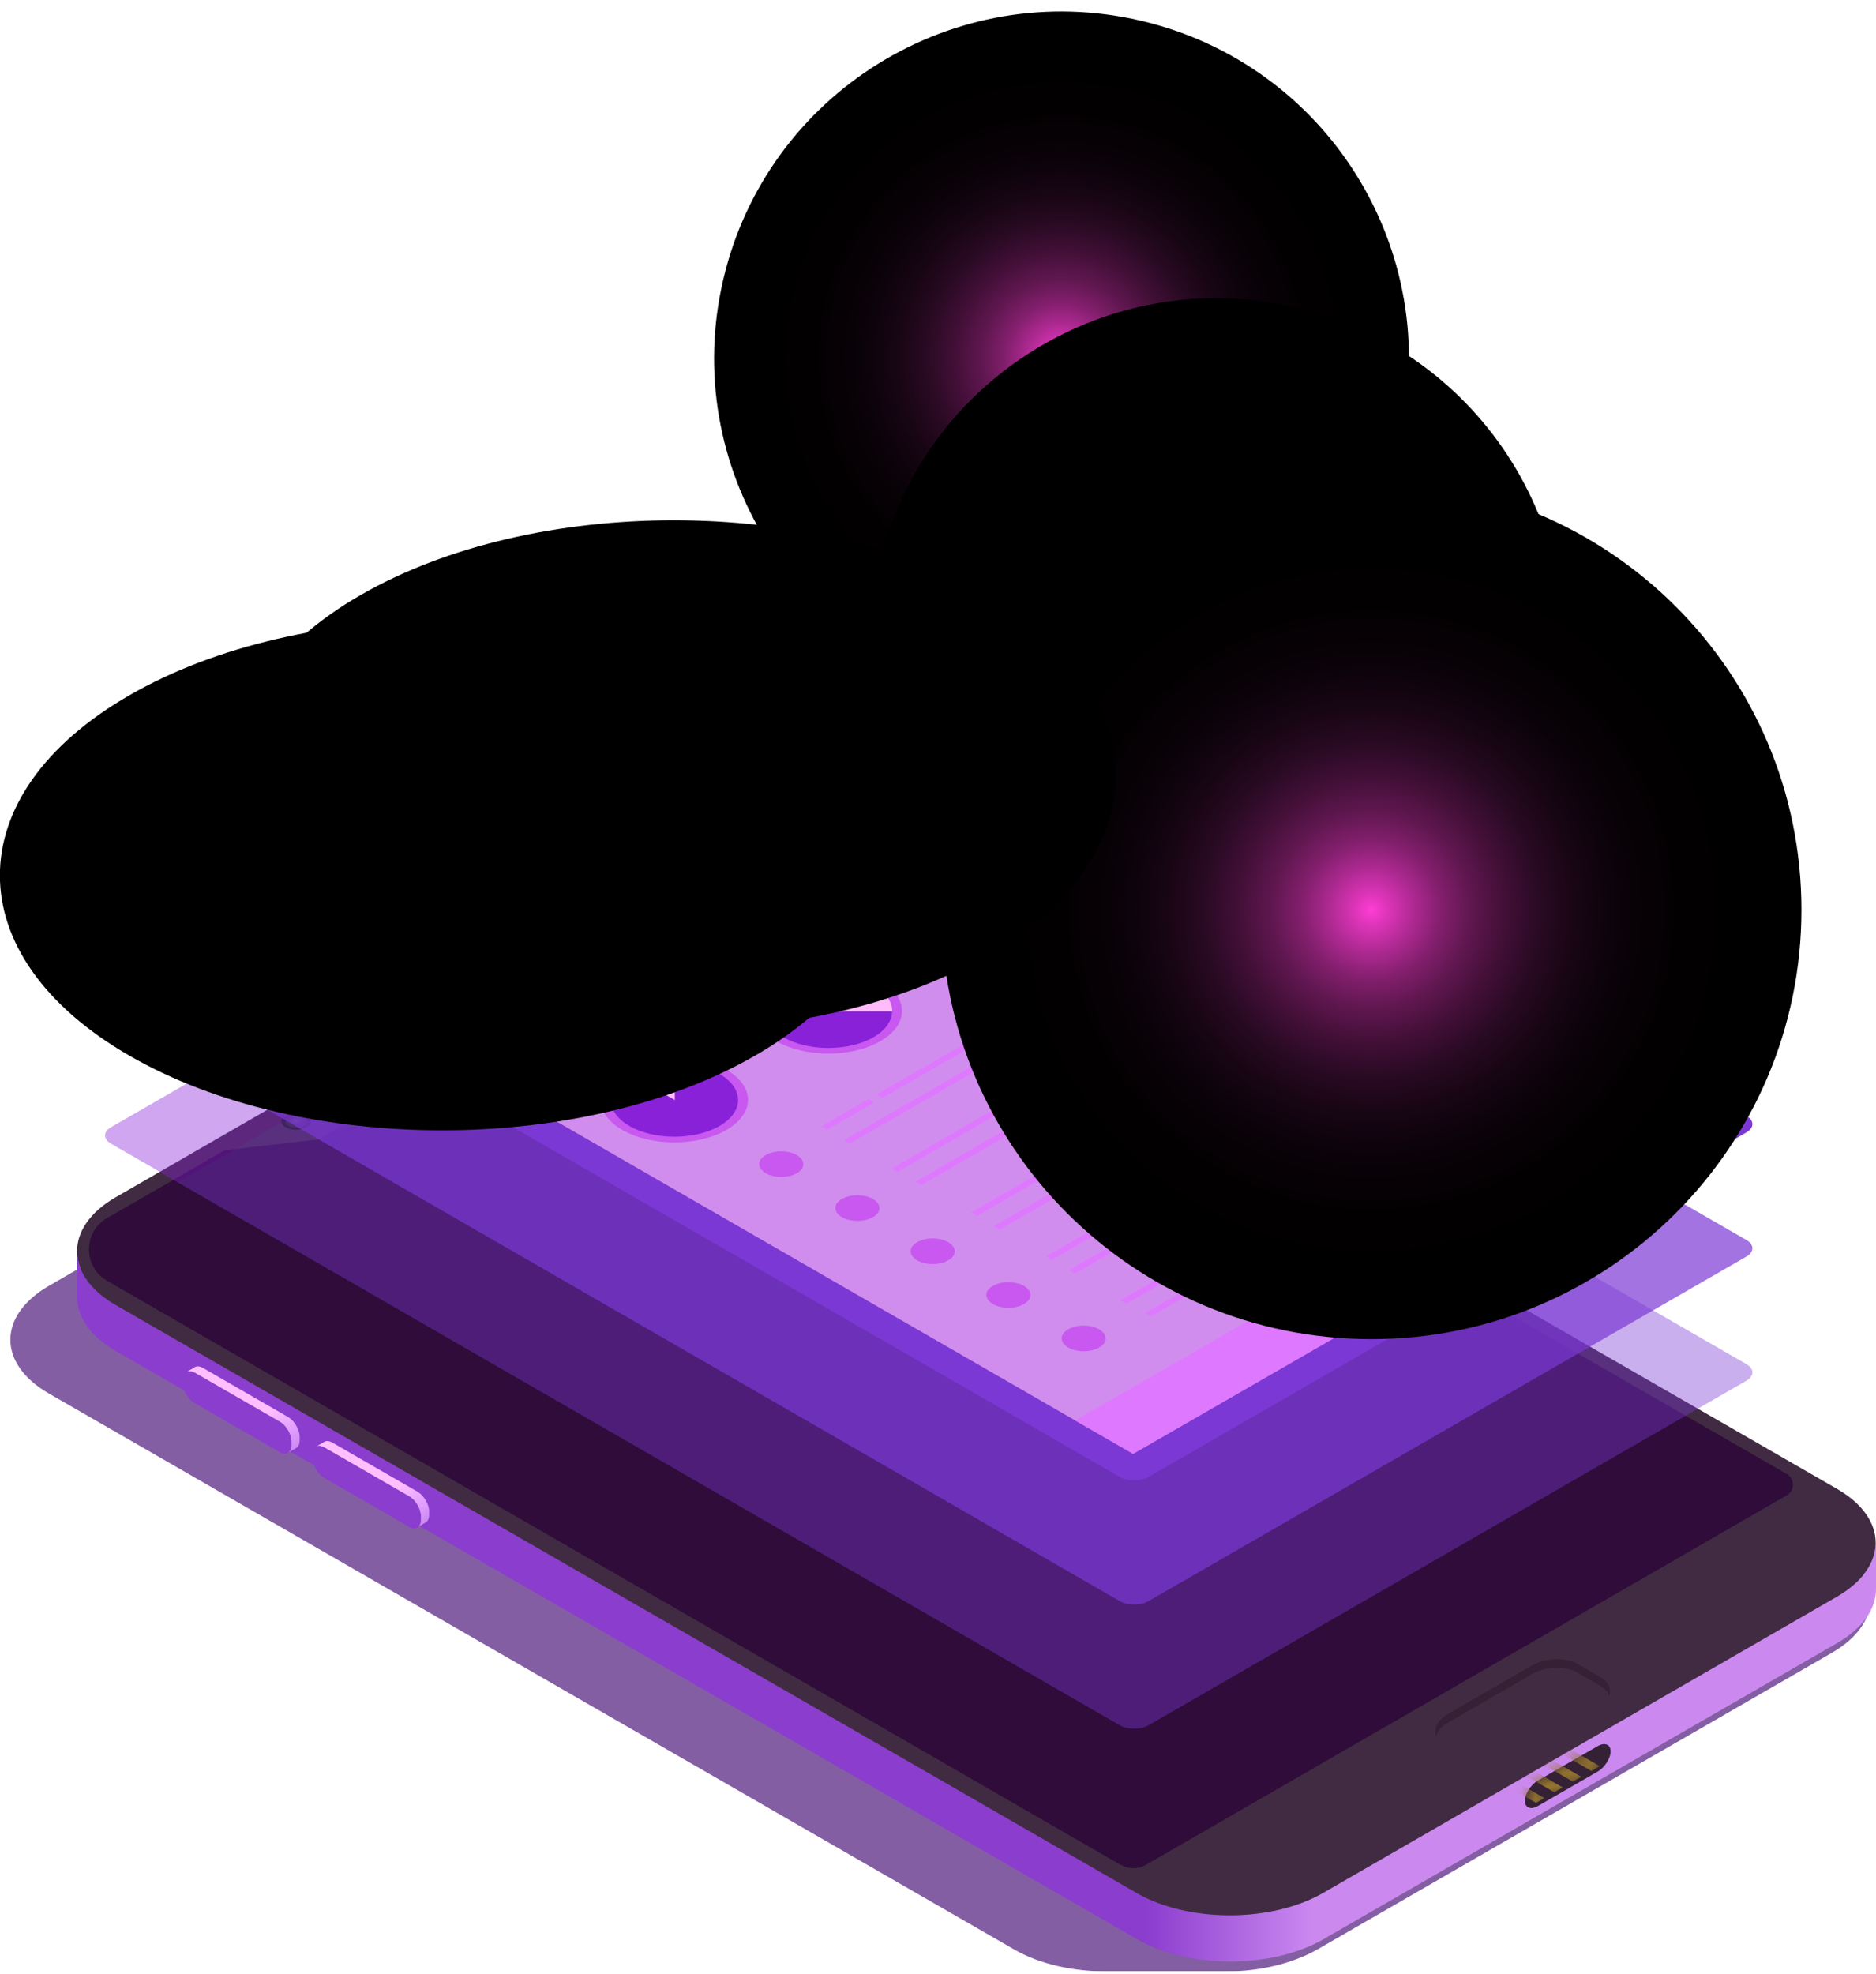 <svg width="135" height="142" viewBox="0 0 135 142" fill="none" xmlns="http://www.w3.org/2000/svg">
<g clip-path="url(#clip0_0_10000)">
<g style="mix-blend-mode:multiply" opacity="0.7">
<path d="M131.85 111.165L62.376 71.162C60.559 70.114 58.176 69.582 55.776 69.565H47.461C44.961 69.532 42.428 70.064 40.512 71.162L3.533 92.503C-0.167 94.632 -0.183 98.108 3.483 100.237L72.958 140.24C74.841 141.338 77.324 141.854 79.79 141.837H88.206C90.605 141.837 92.988 141.288 94.822 140.24L131.817 118.916C135.517 116.787 135.55 113.327 131.867 111.182L131.85 111.165Z" fill="#50197C"/>
</g>
<path d="M126.484 113.145L85.922 136.514C85.273 136.88 84.489 136.88 83.839 136.514L7.915 92.752C6.532 91.954 4.799 90.024 6.916 87.629L44.578 65.673C47.061 64.176 50.694 63.245 53.56 63.611C54.826 63.777 56.426 64.093 57.159 64.509L128.317 105.427C131.317 107.157 129.467 111.415 126.468 113.145H126.484Z" fill="#2F0C3A"/>
<path d="M134.983 110.966C134.983 112.379 134.05 113.777 132.2 114.858L95.205 136.182C91.505 138.311 85.523 138.327 81.823 136.182L8.299 93.867C6.466 92.802 5.549 91.422 5.549 90.024V93.351C5.566 94.748 6.483 96.129 8.316 97.193L81.84 139.525C85.523 141.654 91.505 141.654 95.222 139.525L132.217 118.201C134.083 117.12 135.017 115.723 135 114.309V110.982L134.983 110.966Z" fill="url(#paint0_linear_0_10000)"/>
<path d="M132.233 107.14L58.709 64.808C55.026 62.679 49.044 62.679 45.328 64.808L8.332 86.132C4.633 88.261 4.616 91.737 8.282 93.867L81.806 136.198C85.489 138.327 91.472 138.327 95.188 136.198L132.184 114.874C135.883 112.745 135.916 109.286 132.233 107.14ZM80.673 134.185L7.716 92.153C5.966 91.155 5.966 88.627 7.716 87.629L16.165 82.755L22.93 81.974L38.328 73.092L40.928 68.484L46.144 65.474C49.86 63.328 54.443 63.328 58.159 65.474L128.567 106.042C129.167 106.391 129.167 107.256 128.567 107.589L82.456 134.169C81.906 134.485 81.223 134.485 80.673 134.169V134.185Z" fill="#412B42"/>
<path d="M115.202 120.679L113.503 119.698C112.653 119.215 111.236 119.265 110.253 119.814L104.17 123.324C103.854 123.507 103.604 123.74 103.454 123.989C103.121 124.555 103.321 125.187 103.954 125.553L105.654 126.534C106.503 127.016 107.92 126.966 108.903 126.418L114.986 122.908C115.302 122.725 115.552 122.492 115.702 122.243C116.036 121.677 115.836 121.045 115.186 120.679H115.202Z" fill="#342135"/>
<path d="M115.202 121.311L113.503 120.33C112.653 119.848 111.236 119.898 110.253 120.446L104.171 123.956C103.854 124.139 103.604 124.372 103.454 124.621C103.404 124.705 103.387 124.788 103.371 124.888C103.471 125.154 103.671 125.387 103.971 125.57L105.67 126.551C106.52 127.033 107.937 126.983 108.92 126.434L115.003 122.925C115.319 122.742 115.569 122.509 115.719 122.26C115.769 122.176 115.786 122.093 115.802 121.993C115.702 121.727 115.502 121.494 115.202 121.311Z" fill="#412B42"/>
<path d="M32.462 73.707L24.947 78.032C24.58 78.248 24.547 78.564 24.863 78.747C25.18 78.93 25.73 78.913 26.097 78.697L33.612 74.372C33.979 74.156 34.012 73.84 33.696 73.657C33.379 73.474 32.829 73.491 32.462 73.707Z" fill="#191414"/>
<path d="M21.481 102.915C21.414 102.732 21.314 102.549 21.197 102.383C21.064 102.2 20.897 102.05 20.731 101.95L14.615 98.424C14.382 98.291 14.181 98.274 14.032 98.358L13.432 98.707C13.582 98.624 13.782 98.64 14.015 98.757L20.131 102.283C20.297 102.383 20.464 102.532 20.597 102.715C20.714 102.882 20.814 103.065 20.881 103.248C20.931 103.397 20.964 103.564 20.964 103.713V103.98C20.964 104.246 20.864 104.429 20.714 104.528L21.314 104.179C21.464 104.096 21.564 103.896 21.564 103.647V103.381C21.564 103.231 21.531 103.065 21.481 102.915Z" fill="url(#paint1_linear_0_10000)"/>
<path d="M20.131 102.299L14.015 98.773C13.548 98.507 13.182 98.723 13.182 99.255V99.522C13.182 100.054 13.548 100.703 14.015 100.952L20.131 104.478C20.581 104.744 20.964 104.528 20.964 103.996V103.73C20.964 103.198 20.597 102.549 20.131 102.299Z" fill="#8B3DCE"/>
<path d="M30.796 108.288C30.729 108.105 30.629 107.922 30.513 107.755C30.38 107.572 30.213 107.423 30.046 107.323L23.93 103.797C23.697 103.664 23.497 103.647 23.347 103.73L22.747 104.079C22.897 103.996 23.097 104.013 23.33 104.129L29.446 107.655C29.613 107.755 29.779 107.905 29.913 108.088C30.029 108.254 30.13 108.437 30.196 108.62C30.246 108.77 30.279 108.936 30.279 109.086V109.352C30.279 109.618 30.18 109.801 30.029 109.884L30.629 109.535C30.779 109.452 30.879 109.252 30.879 109.003V108.737C30.879 108.587 30.846 108.421 30.796 108.271V108.288Z" fill="url(#paint2_linear_0_10000)"/>
<path d="M29.446 107.672L23.33 104.146C22.864 103.879 22.497 104.096 22.497 104.628V104.894C22.497 105.426 22.864 106.075 23.33 106.325L29.446 109.851C29.896 110.117 30.279 109.901 30.279 109.368V109.102C30.279 108.57 29.913 107.921 29.446 107.672Z" fill="#8B3DCE"/>
<path d="M22.064 81.109C21.647 81.342 20.98 81.342 20.564 81.109C20.147 80.876 20.147 80.477 20.564 80.244C20.98 80.011 21.647 80.011 22.064 80.244C22.48 80.477 22.48 80.876 22.064 81.109Z" fill="#191414"/>
<path opacity="0.1" d="M20.781 81.009C21.097 81.175 21.597 81.159 21.897 80.976C22.197 80.793 22.197 80.51 21.881 80.327C21.564 80.161 21.064 80.177 20.764 80.36C20.464 80.543 20.464 80.826 20.781 81.009Z" fill="#CFD5D5"/>
<path opacity="0.1" d="M21.014 80.826C21.181 80.926 21.447 80.909 21.614 80.826C21.781 80.726 21.781 80.576 21.614 80.477C21.447 80.377 21.181 80.393 21.014 80.477C20.848 80.576 20.848 80.726 21.014 80.826Z" fill="#CFD5D5"/>
<g style="mix-blend-mode:screen" opacity="0.2">
<path d="M21.197 80.709C21.197 80.709 21.364 80.743 21.414 80.709C21.481 80.676 21.481 80.609 21.414 80.576C21.347 80.543 21.247 80.543 21.197 80.576C21.147 80.609 21.131 80.676 21.197 80.709Z" fill="#CFD5D5"/>
</g>
<path d="M114.986 127.449L110.653 129.944C110.153 130.227 109.736 130.06 109.736 129.561C109.736 129.062 110.153 128.414 110.653 128.114L114.986 125.619C115.486 125.337 115.902 125.503 115.902 126.002C115.902 126.501 115.486 127.15 114.986 127.449Z" fill="#342135"/>
<mask id="mask0_0_10000" style="mask-type:luminance" maskUnits="userSpaceOnUse" x="109" y="125" width="7" height="6">
<path d="M114.986 127.449L110.653 129.944C110.153 130.227 109.736 130.06 109.736 129.561C109.736 129.062 110.153 128.414 110.653 128.114L114.986 125.619C115.486 125.337 115.902 125.503 115.902 126.002C115.902 126.501 115.486 127.15 114.986 127.449Z" fill="white"/>
</mask>
<g mask="url(#mask0_0_10000)">
<path d="M109.003 128.131L108.403 128.48L110.536 129.711L111.136 129.362L109.003 128.131ZM110.32 127.366L109.72 127.715L111.853 128.946L112.453 128.597L110.32 127.366ZM111.653 126.601L111.053 126.95L113.186 128.181L113.786 127.831L111.653 126.601ZM112.986 125.835L112.386 126.185L114.519 127.416L115.119 127.066L112.986 125.835Z" fill="#98782E"/>
</g>
<g opacity="0.4">
<g style="mix-blend-mode:screen">
<path d="M125.668 98.141L56.593 58.338L11.498 84.319L80.573 124.122C81.157 124.455 82.09 124.455 82.656 124.122L125.668 99.339C126.251 99.006 126.251 98.474 125.668 98.141Z" fill="#7B38D4"/>
</g>
<path d="M57.893 59.07L12.798 85.051L7.999 82.29C7.416 81.957 7.416 81.425 7.999 81.092L51.01 56.309C51.594 55.976 52.527 55.976 53.093 56.309L57.893 59.07Z" fill="#8821D8"/>
</g>
<g opacity="0.7">
<g style="mix-blend-mode:screen">
<path d="M125.668 89.209L56.593 49.406L11.498 75.387L80.573 115.19C81.157 115.523 82.09 115.523 82.656 115.19L125.668 90.407C126.251 90.074 126.251 89.542 125.668 89.209Z" fill="#7B38D4"/>
</g>
<path d="M57.893 50.138L12.798 76.119L7.999 73.358C7.416 73.025 7.416 72.493 7.999 72.16L51.01 47.377C51.594 47.044 52.527 47.044 53.093 47.377L57.893 50.138Z" fill="#8821D8"/>
</g>
<g style="mix-blend-mode:screen">
<path d="M125.668 80.277L56.593 40.474L11.498 66.455L80.573 106.258C81.157 106.591 82.09 106.591 82.656 106.258L125.668 81.475C126.251 81.142 126.251 80.61 125.668 80.277Z" fill="#7B38D4"/>
</g>
<path d="M57.893 41.205L12.798 67.187L7.999 64.425C7.416 64.093 7.416 63.56 7.999 63.228L51.01 38.444C51.594 38.112 52.527 38.112 53.093 38.444L57.893 41.205Z" fill="#8821D8"/>
<path d="M46.561 46.395L42.945 48.474L39.345 46.395L42.945 44.316L46.561 46.395Z" fill="#6811BC"/>
<path d="M51.044 43.817L47.428 45.896L43.812 43.817L47.428 41.738L51.044 43.817Z" fill="#6811BC"/>
<path d="M44.961 43.817L47.428 45.248L49.894 43.817L47.428 42.403L44.961 43.817ZM49.044 43.817L47.428 44.749L45.811 43.817L47.428 42.886L49.044 43.817Z" fill="#F6C2FF"/>
<path d="M55.51 41.239L51.91 43.318L48.294 41.239L51.91 39.16L55.51 41.239Z" fill="#6811BC"/>
<path d="M49.777 41.405H51.71V42.52H52.327V41.405H54.26V41.056H52.327V39.941H51.71V41.056H49.777V41.405Z" fill="#F6C2FF"/>
<path d="M45.361 46.428L43.061 47.759L42.611 47.509L44.928 46.179L45.361 46.428Z" fill="#F6C2FF"/>
<path opacity="0.3" d="M122.918 80.759L81.54 104.595L16.631 67.186L57.993 43.351L122.918 80.759Z" fill="#FFBBFA"/>
<g style="mix-blend-mode:overlay" opacity="0.5">
<path d="M122.918 80.759L81.54 104.595L16.631 67.186L57.993 43.351L122.918 80.759Z" fill="#FFBBFA"/>
</g>
<path d="M60.943 45.048L19.564 68.883L16.631 67.186L57.993 43.351L60.943 45.048Z" fill="#DE78FF"/>
<path d="M77.374 102.2L81.54 104.595L122.918 80.76L118.752 78.348L77.374 102.2Z" fill="#DE78FF"/>
<path d="M59.176 52.466L63.425 50.004L63.376 42.403L59.126 44.865L59.176 52.466Z" fill="#FFBBFA"/>
<g style="mix-blend-mode:screen">
<path d="M59.126 44.865L63.376 42.403L58.426 39.542L54.177 42.004L59.126 44.865Z" fill="#FFBBFA"/>
</g>
<path d="M54.177 42.003L54.227 49.621L59.176 52.466L59.126 44.864L54.177 42.003Z" fill="#DE78FF"/>
<path d="M64.925 55.776L69.175 53.315L69.142 41.771L64.892 44.233L64.925 55.776Z" fill="#FFBBFA"/>
<g style="mix-blend-mode:screen">
<path d="M64.892 44.232L69.142 41.771L64.192 38.926L59.943 41.388L64.892 44.232Z" fill="#FFBBFA"/>
</g>
<path d="M59.943 41.388L59.976 52.932L64.926 55.776L64.892 44.233L59.943 41.388Z" fill="#DE78FF"/>
<path d="M70.675 59.103L74.924 56.624L74.908 37.978L70.658 40.44L70.675 59.103Z" fill="#FFBBFA"/>
<g style="mix-blend-mode:screen">
<path d="M70.658 40.44L74.907 37.979L69.958 35.118L65.709 37.579L70.658 40.44Z" fill="#FFE1FE"/>
</g>
<path d="M65.709 37.579L65.725 56.242L70.674 59.102L70.658 40.44L65.709 37.579Z" fill="#DE78FF"/>
<path d="M76.424 62.413L80.657 59.951L80.69 25.77L76.457 28.231L76.424 62.413Z" fill="#FFBBFA"/>
<g style="mix-blend-mode:screen">
<path d="M76.457 28.231L80.69 25.77L75.741 22.909L71.508 25.387L76.457 28.231Z" fill="#FFE1FE"/>
</g>
<path d="M71.508 25.387L71.475 59.552L76.424 62.413L76.457 28.232L71.508 25.387Z" fill="#DE78FF"/>
<path d="M82.157 65.723L86.406 63.261L86.423 35.467L82.173 37.928L82.157 65.723Z" fill="#FFBBFA"/>
<g style="mix-blend-mode:screen">
<path d="M82.174 37.929L86.423 35.467L81.474 32.623L77.224 35.084L82.174 37.929Z" fill="#FFBBFA"/>
</g>
<path d="M77.224 35.084L77.207 62.861L82.156 65.722L82.173 37.928L77.224 35.084Z" fill="#DE78FF"/>
<path d="M87.922 69.033L92.089 66.571L92.155 46.262L87.906 48.723L87.922 69.033Z" fill="#FFBBFA"/>
<g style="mix-blend-mode:screen">
<path d="M87.206 43.417L82.957 45.879L87.906 48.724L92.155 46.262L87.206 43.417Z" fill="#FFBBFA"/>
</g>
<path d="M82.957 45.879V66.172L87.923 69.033L87.906 48.724L82.957 45.879Z" fill="#DE78FF"/>
<path d="M93.655 72.343L97.905 69.881L97.888 54.395L93.639 56.857L93.655 72.343Z" fill="#FFBBFA"/>
<g style="mix-blend-mode:screen">
<path d="M93.638 56.857L97.888 54.396L92.938 51.535L88.689 53.996L93.638 56.857Z" fill="#FFBBFA"/>
</g>
<path d="M88.689 53.996L88.706 69.498L93.655 72.343L93.638 56.857L88.689 53.996Z" fill="#DE78FF"/>
<path d="M99.404 75.653L103.654 73.191L103.604 65.589L99.371 68.051L99.404 75.653Z" fill="#FFBBFA"/>
<g style="mix-blend-mode:screen">
<path d="M99.371 68.051L103.604 65.589L98.655 62.728L94.422 65.19L99.371 68.051Z" fill="#FFBBFA"/>
</g>
<path d="M94.422 65.19L94.455 72.808L99.405 75.653L99.371 68.051L94.422 65.19Z" fill="#DE78FF"/>
<path d="M105.154 78.963L109.403 76.501L109.37 64.957L105.121 67.436L105.154 78.963Z" fill="#FFBBFA"/>
<g style="mix-blend-mode:screen">
<path d="M105.12 67.436L109.37 64.958L104.42 62.113L100.171 64.575L105.12 67.436Z" fill="#FFBBFA"/>
</g>
<path d="M100.171 64.575L100.204 76.119L105.154 78.963L105.12 67.436L100.171 64.575Z" fill="#DE78FF"/>
<path d="M110.903 82.273L115.152 79.811L115.136 64.093L110.886 66.555L110.903 82.273Z" fill="#FFBBFA"/>
<g style="mix-blend-mode:screen">
<path d="M110.886 66.555L115.136 64.093L110.17 61.248L105.937 63.71L110.886 66.555Z" fill="#FFBBFA"/>
</g>
<path d="M105.937 63.71L105.954 79.428L110.903 82.273L110.886 66.554L105.937 63.71Z" fill="#DE78FF"/>
<path d="M39.295 75.237L38.395 75.753L27.33 69.382L28.23 68.867L39.295 75.237Z" fill="#FFBBFA"/>
<path d="M40.262 74.688L39.295 75.237L29.396 69.532L30.363 68.966L40.262 74.688Z" fill="#C858F0"/>
<path d="M42.895 73.157L41.995 73.69L31.513 67.635L32.413 67.12L42.895 73.157Z" fill="#FFBBFA"/>
<path d="M43.861 72.609L42.895 73.158L31.513 66.604L32.479 66.039L43.861 72.609Z" fill="#C858F0"/>
<path d="M46.511 71.079L45.611 71.594L31.163 63.278L32.063 62.762L46.511 71.079Z" fill="#FFBBFA"/>
<path d="M47.477 70.513L46.511 71.079L39.745 67.17L40.712 66.621L47.477 70.513Z" fill="#C858F0"/>
<path d="M50.127 69L49.211 69.515L37.029 62.496L37.929 61.98L50.127 69Z" fill="#FFBBFA"/>
<path d="M51.094 68.451L50.127 69L38.962 62.563L39.928 62.014L51.094 68.451Z" fill="#C858F0"/>
<path d="M60.959 62.762L60.043 63.278L47.627 56.126L48.527 55.593L60.959 62.762Z" fill="#FFBBFA"/>
<path d="M61.926 62.197L60.959 62.762L53.144 58.255L54.11 57.706L61.926 62.197Z" fill="#C858F0"/>
<path d="M64.559 60.683L63.659 61.199L53.627 55.41L54.527 54.895L64.559 60.683Z" fill="#FFBBFA"/>
<path d="M65.525 60.118L64.559 60.683L56.21 55.859L57.176 55.31L65.525 60.118Z" fill="#C858F0"/>
<path d="M53.727 66.921L52.827 67.436L48.46 64.925L49.36 64.409L53.727 66.921Z" fill="#FFBBFA"/>
<path d="M54.693 66.372L53.727 66.921L46.078 62.513L47.044 61.947L54.693 66.372Z" fill="#C858F0"/>
<path d="M57.343 64.841L56.443 65.357L52.077 62.845L52.977 62.33L57.343 64.841Z" fill="#FFBBFA"/>
<path d="M58.31 64.293L57.343 64.841L54.177 63.028L55.143 62.463L58.31 64.293Z" fill="#C858F0"/>
<path d="M67.508 59.852L37.679 77.034L36.862 76.568L66.692 59.386L67.508 59.852Z" fill="#8821D8"/>
<path d="M52.277 81.292C50.211 82.489 46.844 82.489 44.778 81.292C42.711 80.094 42.711 78.165 44.778 76.967C46.844 75.769 50.211 75.769 52.277 76.967C54.343 78.165 54.343 80.094 52.277 81.292Z" fill="#C858F0"/>
<path d="M51.777 77.267C53.56 78.298 53.56 79.978 51.777 81.009C49.994 82.04 47.078 82.04 45.294 81.009C43.511 79.978 43.511 78.298 45.294 77.267C47.078 76.235 49.994 76.235 51.777 77.267Z" fill="#8821D8"/>
<path d="M45.294 77.267L48.561 79.146V76.485C47.377 76.485 46.194 76.734 45.294 77.25V77.267Z" fill="#FFBBFA"/>
<path d="M63.359 74.904C61.292 76.102 57.926 76.102 55.86 74.904C53.794 73.707 53.794 71.777 55.86 70.58C57.926 69.382 61.292 69.382 63.359 70.58C65.425 71.777 65.425 73.707 63.359 74.904Z" fill="#C858F0"/>
<path d="M62.859 70.879C64.642 71.911 64.642 73.591 62.859 74.622C61.076 75.653 58.16 75.653 56.376 74.622C54.593 73.591 54.593 71.911 56.376 70.879C58.16 69.848 61.076 69.848 62.859 70.879Z" fill="#8821D8"/>
<path d="M62.859 70.879C61.976 70.364 60.809 70.114 59.643 70.114C58.459 70.114 57.276 70.364 56.377 70.879L59.643 72.759H64.209C64.209 72.077 63.776 71.412 62.892 70.896C62.892 70.896 62.892 70.896 62.876 70.896L62.859 70.879Z" fill="#FFBBFA"/>
<path d="M74.257 68.633C72.191 69.831 68.825 69.831 66.758 68.633C64.692 67.436 64.692 65.506 66.758 64.309C68.825 63.111 72.191 63.111 74.257 64.309C76.324 65.506 76.324 67.436 74.257 68.633Z" fill="#C858F0"/>
<path d="M73.741 64.608C75.524 65.64 75.524 67.32 73.741 68.351C71.958 69.382 69.041 69.382 67.258 68.351C65.475 67.32 65.475 65.64 67.258 64.608C69.041 63.577 71.958 63.577 73.741 64.608Z" fill="#8821D8"/>
<path d="M67.258 64.608L73.741 68.351C75.524 67.32 75.524 65.64 73.741 64.608C71.958 63.577 69.041 63.577 67.258 64.608Z" fill="#FFBBFA"/>
<path d="M57.343 83.105C57.96 83.471 57.96 84.053 57.343 84.402C56.726 84.768 55.71 84.768 55.093 84.402C54.477 84.036 54.477 83.454 55.093 83.105C55.71 82.739 56.726 82.739 57.343 83.105Z" fill="#C858F0"/>
<path d="M62.825 86.265C63.442 86.631 63.442 87.213 62.825 87.562C62.209 87.928 61.192 87.928 60.576 87.562C59.959 87.196 59.959 86.614 60.576 86.265C61.192 85.899 62.209 85.899 62.825 86.265Z" fill="#C858F0"/>
<path d="M68.242 89.375C68.858 89.741 68.858 90.323 68.242 90.672C67.625 91.038 66.608 91.038 65.992 90.672C65.375 90.306 65.375 89.724 65.992 89.375C66.608 89.009 67.625 89.009 68.242 89.375Z" fill="#C858F0"/>
<path d="M73.691 92.519C74.308 92.885 74.308 93.467 73.691 93.817C73.075 94.182 72.058 94.182 71.441 93.817C70.825 93.451 70.825 92.868 71.441 92.519C72.058 92.153 73.075 92.153 73.691 92.519Z" fill="#C858F0"/>
<path d="M79.107 95.646C79.724 96.012 79.724 96.594 79.107 96.943C78.491 97.309 77.474 97.309 76.858 96.943C76.241 96.578 76.241 95.995 76.858 95.646C77.474 95.28 78.491 95.28 79.107 95.646Z" fill="#C858F0"/>
<path d="M72.075 75.986L76.224 73.59L75.807 73.341L71.658 75.736L72.075 75.986ZM71.491 76.318L71.075 76.069L60.709 82.04L61.126 82.29L71.491 76.318ZM59.509 81.291L62.926 79.312L62.509 79.063L59.093 81.042L59.509 81.291ZM78.074 70.596L81.34 68.717L80.923 68.467L77.657 70.347L78.074 70.596ZM73.424 73.258L77.49 70.912L77.074 70.663L73.008 73.008L73.424 73.258ZM63.492 78.996L72.858 73.607L72.441 73.358L63.076 78.747L63.492 78.996Z" fill="#DE78FF"/>
<path d="M82.556 73.474L82.973 73.723L86.156 71.894L85.739 71.644L82.556 73.474ZM82.406 74.056L81.99 73.806L75.191 77.732L75.607 77.981L82.406 74.056ZM82.49 75.436L82.906 75.686L86.106 73.84L85.689 73.59L82.49 75.436ZM74.141 80.742L73.724 80.493L65.875 85.017L66.292 85.267L74.141 80.742ZM75.024 78.297L74.607 78.048L64.159 84.069L64.575 84.319L75.024 78.297ZM82.34 76.019L81.923 75.769L74.291 80.177L74.707 80.426L82.34 76.019Z" fill="#DE78FF"/>
<path d="M85.673 78.131L86.09 78.381L90.156 76.036L89.739 75.786L85.673 78.131ZM84.39 81.292L83.973 81.042L79.04 83.886L79.457 84.136L84.39 81.292ZM75.591 84.435L75.174 84.186L69.875 87.23L70.292 87.479L75.591 84.435ZM85.09 78.464L75.724 83.853L76.141 84.103L85.506 78.714L85.09 78.464ZM78.874 84.469L78.457 84.219L71.525 88.211L71.941 88.461L78.874 84.469Z" fill="#DE78FF"/>
<path d="M88.289 85.333L92.356 82.988L91.939 82.739L87.873 85.084L88.289 85.333ZM87.706 85.666L87.29 85.416L76.924 91.388L77.341 91.637L87.706 85.666ZM75.708 90.639L79.124 88.66L78.707 88.41L75.291 90.39L75.708 90.639ZM89.639 82.606L95.439 79.262L95.022 79.013L89.223 82.356L89.639 82.606ZM79.707 88.327L89.073 82.938L88.656 82.689L79.29 88.078L79.707 88.327Z" fill="#DE78FF"/>
<path d="M96.938 84.152L92.472 86.714L92.905 86.963L97.355 84.402L96.938 84.152Z" fill="#DE78FF"/>
<path d="M92.322 87.296L91.906 87.046L80.624 93.55L81.057 93.799L92.322 87.296Z" fill="#DE78FF"/>
<path d="M88.123 91.654L87.689 91.421L82.407 94.465L82.823 94.715L88.123 91.654Z" fill="#DE78FF"/>
<path d="M91.939 88.976L88.272 91.088L88.689 91.321L92.355 89.209L91.939 88.976Z" fill="#DE78FF"/>
<path style="mix-blend-mode:screen" d="M100.725 31.477C103.878 18.062 95.537 4.636 82.097 1.49C68.656 -1.657 55.205 6.668 52.052 20.083C48.9 33.498 57.24 46.924 70.681 50.071C84.121 53.217 97.573 44.893 100.725 31.477Z" fill="url(#paint3_radial_0_10000)"/>
<path style="mix-blend-mode:screen" d="M111.899 52.101C115.051 38.685 106.711 25.259 93.27 22.113C79.829 18.966 66.378 27.291 63.226 40.706C60.073 54.121 68.413 67.547 81.854 70.694C95.295 73.841 108.746 65.516 111.899 52.101Z" fill="url(#paint4_radial_0_10000)"/>
<path style="mix-blend-mode:screen" d="M98.688 96.345C115.779 96.345 129.634 82.516 129.634 65.457C129.634 48.398 115.779 34.569 98.688 34.569C81.597 34.569 67.742 48.398 67.742 65.457C67.742 82.516 81.597 96.345 98.688 96.345Z" fill="url(#paint5_radial_0_10000)"/>
<path style="mix-blend-mode:screen" d="M70.975 42.802C83.406 49.971 83.406 61.581 70.975 68.733C58.543 75.902 38.395 75.902 25.963 68.733C13.532 61.564 13.532 49.954 25.963 42.802C38.395 35.65 58.543 35.633 70.975 42.802Z" fill="url(#paint6_radial_0_10000)"/>
<path style="mix-blend-mode:screen" d="M54.327 50.021C66.758 57.19 66.758 68.8 54.327 75.953C41.895 83.105 21.747 83.121 9.316 75.953C-3.116 68.784 -3.116 57.173 9.316 50.021C21.747 42.852 41.895 42.852 54.327 50.021Z" fill="url(#paint7_radial_0_10000)"/>
</g>
<defs>
<linearGradient id="paint0_linear_0_10000" x1="82.406" y1="115.573" x2="94.538" y2="115.573" gradientUnits="userSpaceOnUse">
<stop stop-color="#8B3DCE"/>
<stop offset="1" stop-color="#CB89F0"/>
</linearGradient>
<linearGradient id="paint1_linear_0_10000" x1="15.548" y1="97.493" x2="19.885" y2="105.018" gradientUnits="userSpaceOnUse">
<stop offset="0.62" stop-color="#FFBFFF"/>
<stop offset="0.86" stop-color="#E09CFF"/>
<stop offset="1" stop-color="#CB89F0"/>
</linearGradient>
<linearGradient id="paint2_linear_0_10000" x1="24.88" y1="102.865" x2="29.201" y2="110.39" gradientUnits="userSpaceOnUse">
<stop offset="0.62" stop-color="#FFBFFF"/>
<stop offset="0.86" stop-color="#E09CFF"/>
<stop offset="1" stop-color="#CB89F0"/>
</linearGradient>
<radialGradient id="paint3_radial_0_10000" cx="0" cy="0" r="1" gradientUnits="userSpaceOnUse" gradientTransform="translate(76.38 25.775) scale(24.997 24.95)">
<stop stop-color="#FF3DD5"/>
<stop offset="0.04" stop-color="#DB34B7"/>
<stop offset="0.1" stop-color="#AD2991"/>
<stop offset="0.16" stop-color="#841F6E"/>
<stop offset="0.23" stop-color="#601750"/>
<stop offset="0.31" stop-color="#420F37"/>
<stop offset="0.39" stop-color="#290A23"/>
<stop offset="0.48" stop-color="#170513"/>
<stop offset="0.59" stop-color="#090208"/>
<stop offset="0.73" stop-color="#020001"/>
<stop offset="1"/>
</radialGradient>
<radialGradient id="paint4_radial_0_10000" cx="0" cy="0" r="1" gradientUnits="userSpaceOnUse" gradientTransform="translate(87.561 46.4) scale(0.833 0.832)">
<stop stop-color="#FF3DD5"/>
<stop offset="0.04" stop-color="#DB34B7"/>
<stop offset="0.1" stop-color="#AD2991"/>
<stop offset="0.16" stop-color="#841F6E"/>
<stop offset="0.23" stop-color="#601750"/>
<stop offset="0.31" stop-color="#420F37"/>
<stop offset="0.39" stop-color="#290A23"/>
<stop offset="0.48" stop-color="#170513"/>
<stop offset="0.59" stop-color="#090208"/>
<stop offset="0.73" stop-color="#020001"/>
<stop offset="1"/>
</radialGradient>
<radialGradient id="paint5_radial_0_10000" cx="0" cy="0" r="1" gradientUnits="userSpaceOnUse" gradientTransform="translate(98.688 65.457) scale(30.946 30.888)">
<stop stop-color="#FF3DD5"/>
<stop offset="0.04" stop-color="#DB34B7"/>
<stop offset="0.1" stop-color="#AD2991"/>
<stop offset="0.16" stop-color="#841F6E"/>
<stop offset="0.23" stop-color="#601750"/>
<stop offset="0.31" stop-color="#420F37"/>
<stop offset="0.39" stop-color="#290A23"/>
<stop offset="0.48" stop-color="#170513"/>
<stop offset="0.59" stop-color="#090208"/>
<stop offset="0.73" stop-color="#020001"/>
<stop offset="1"/>
</radialGradient>
<radialGradient id="paint6_radial_0_10000" cx="0" cy="0" r="1" gradientTransform="matrix(22.406 -12.912 11.249 19.447 -22.071 96.431)" gradientUnits="userSpaceOnUse">
<stop stop-color="#FFEC3D"/>
<stop offset="0.03" stop-color="#F8C26B"/>
<stop offset="0.07" stop-color="#F1939F"/>
<stop offset="0.1" stop-color="#EC6DC8"/>
<stop offset="0.14" stop-color="#E853E6"/>
<stop offset="0.16" stop-color="#E542F8"/>
<stop offset="0.18" stop-color="#E53DFF"/>
<stop offset="0.22" stop-color="#C033D6"/>
<stop offset="0.26" stop-color="#9828A9"/>
<stop offset="0.31" stop-color="#731E80"/>
<stop offset="0.37" stop-color="#54165D"/>
<stop offset="0.42" stop-color="#3A0F40"/>
<stop offset="0.49" stop-color="#240928"/>
<stop offset="0.56" stop-color="#140516"/>
<stop offset="0.65" stop-color="#080209"/>
<stop offset="0.76" stop-color="#010002"/>
<stop offset="1"/>
</radialGradient>
<radialGradient id="paint7_radial_0_10000" cx="0" cy="0" r="1" gradientTransform="matrix(22.406 -12.912 11.249 19.447 -37.609 103.004)" gradientUnits="userSpaceOnUse">
<stop stop-color="#FFEC3D"/>
<stop offset="0.03" stop-color="#F8C26B"/>
<stop offset="0.07" stop-color="#F1939F"/>
<stop offset="0.1" stop-color="#EC6DC8"/>
<stop offset="0.14" stop-color="#E853E6"/>
<stop offset="0.16" stop-color="#E542F8"/>
<stop offset="0.18" stop-color="#E53DFF"/>
<stop offset="0.22" stop-color="#C033D6"/>
<stop offset="0.26" stop-color="#9828A9"/>
<stop offset="0.31" stop-color="#731E80"/>
<stop offset="0.37" stop-color="#54165D"/>
<stop offset="0.42" stop-color="#3A0F40"/>
<stop offset="0.49" stop-color="#240928"/>
<stop offset="0.56" stop-color="#140516"/>
<stop offset="0.65" stop-color="#080209"/>
<stop offset="0.76" stop-color="#010002"/>
<stop offset="1"/>
</radialGradient>
<clipPath id="clip0_0_10000">
<rect width="135" height="141" fill="white" transform="translate(0 0.82)"/>
</clipPath>
</defs>
</svg>
